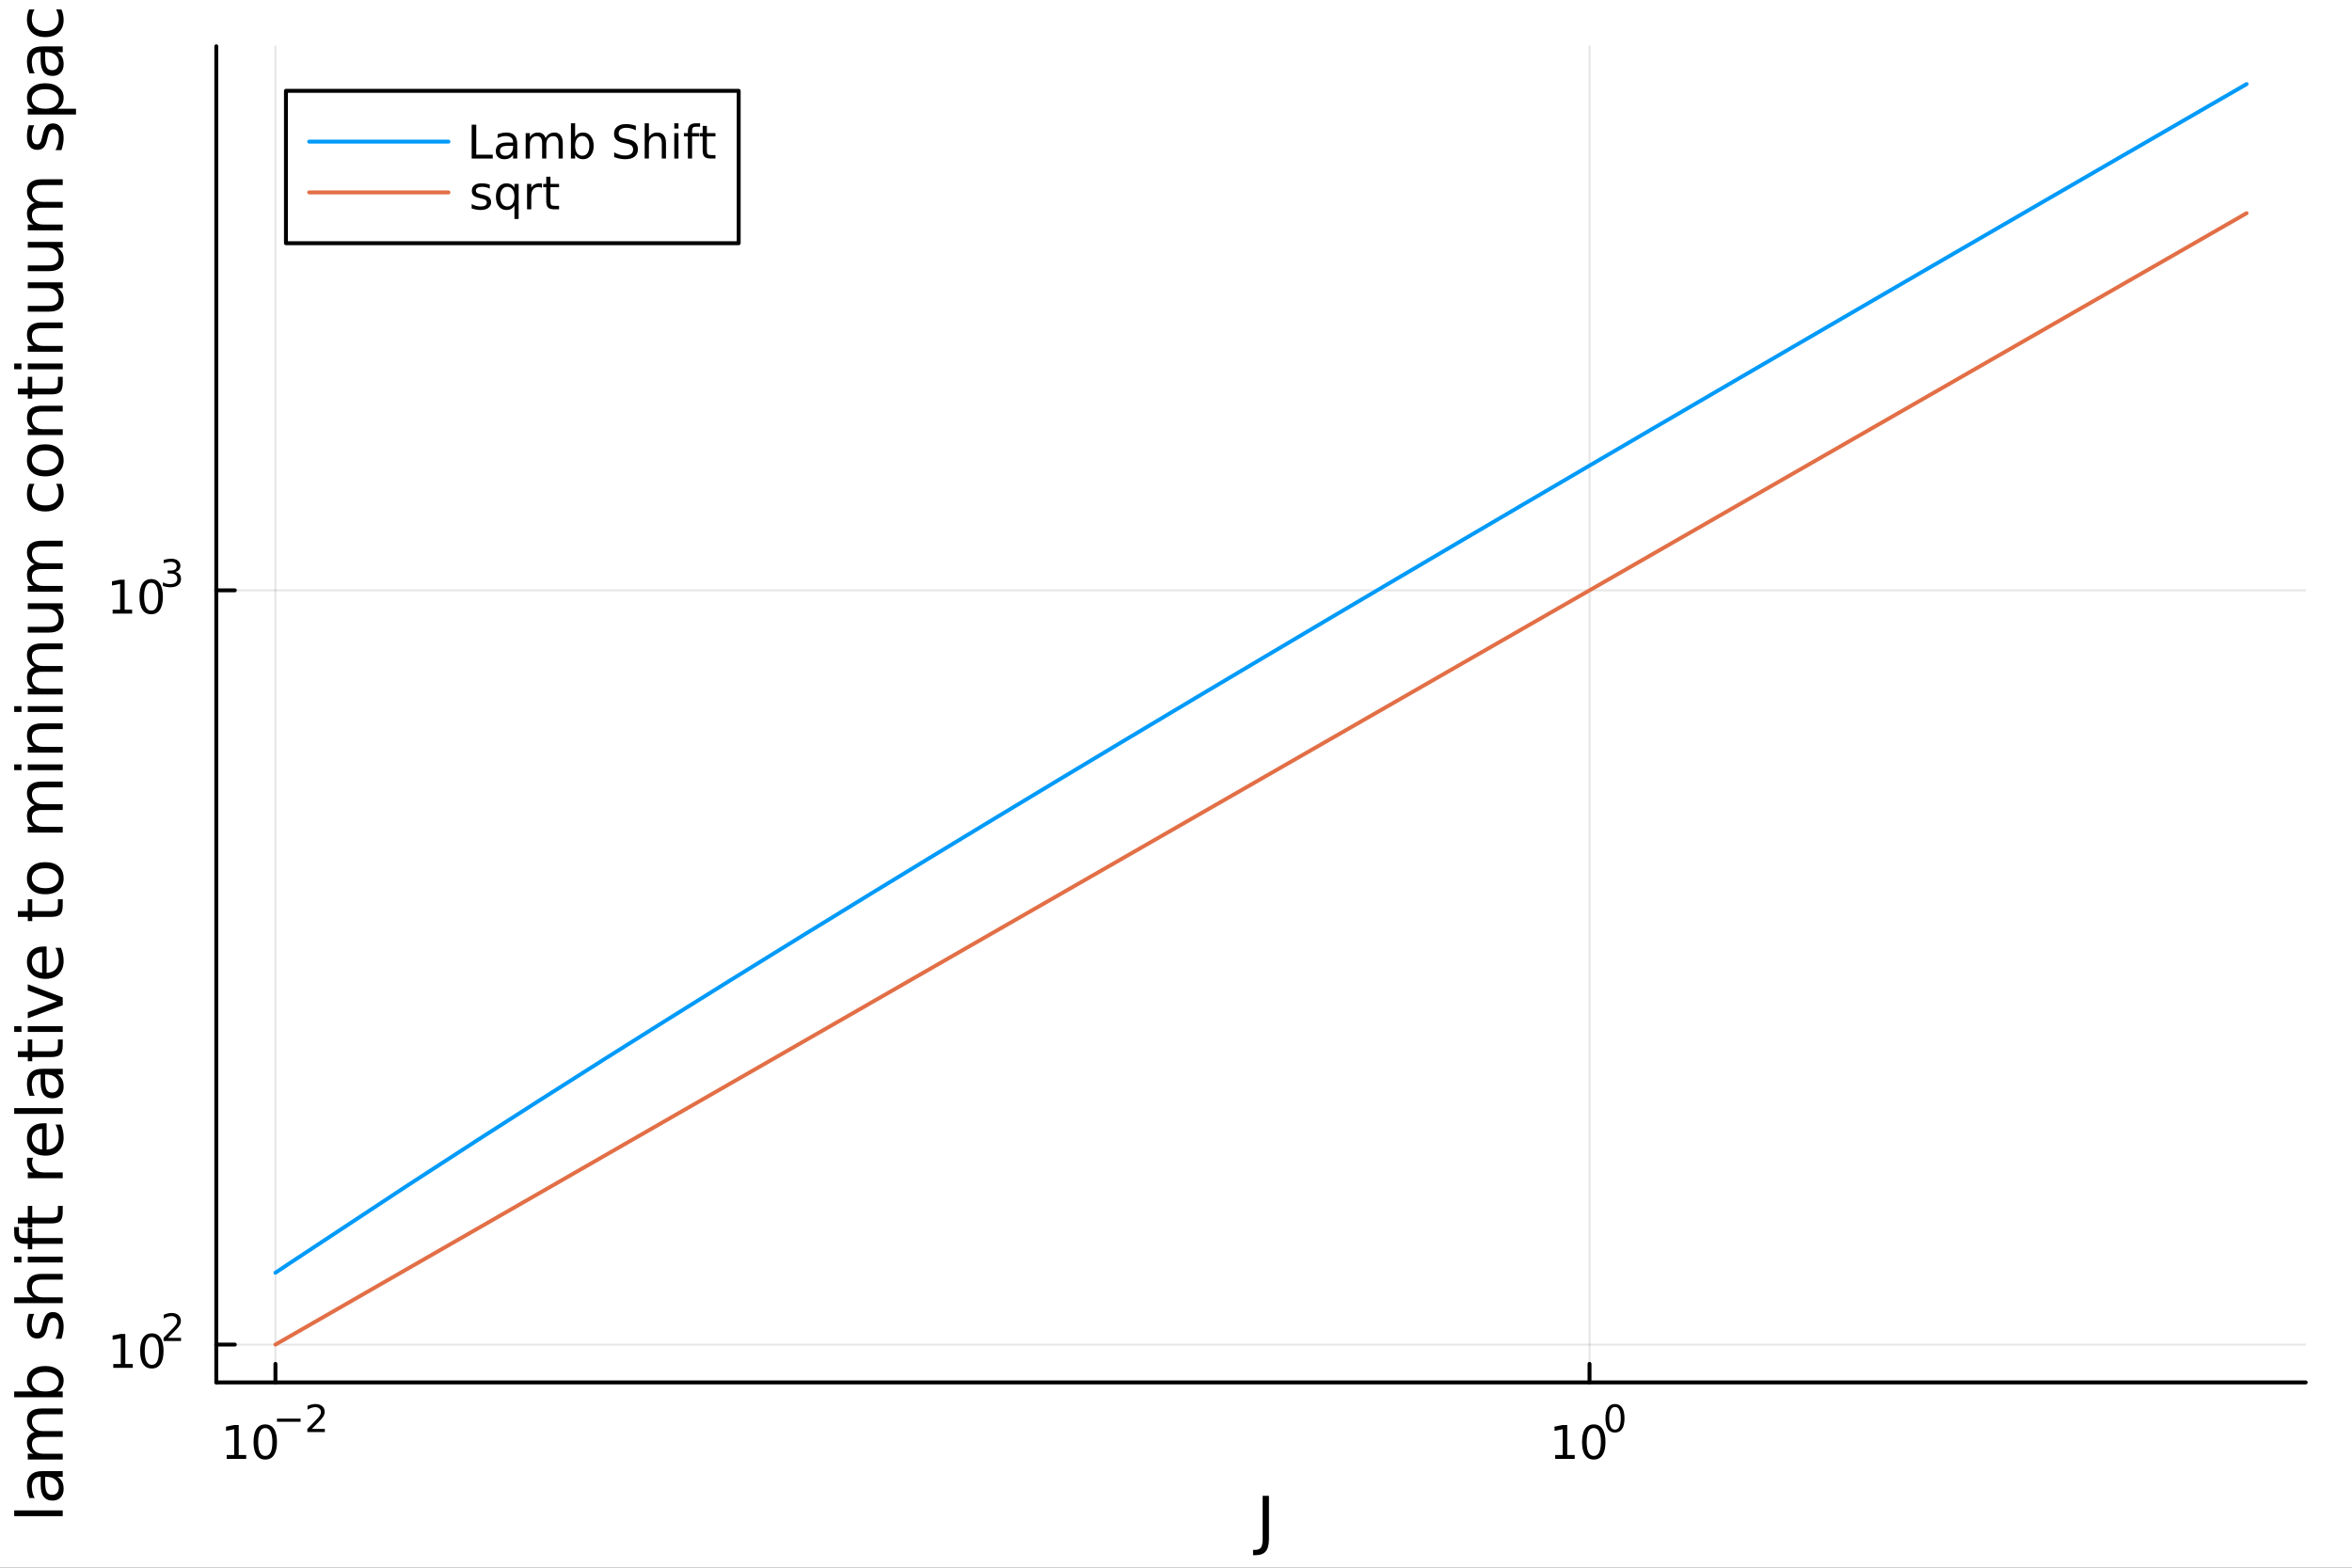 <?xml version="1.0" encoding="utf-8"?>
<svg xmlns="http://www.w3.org/2000/svg" xmlns:xlink="http://www.w3.org/1999/xlink" width="600" height="400" viewBox="0 0 2400 1600">
<rect x="0" y="0" width="2400" height="1600" fill="#333333" stroke="none"/>
<defs>
  <clipPath id="clip840">
    <rect x="0" y="0" width="2400" height="1600"/>
  </clipPath>
</defs>
<path clip-path="url(#clip840)" d="M0 1600 L2400 1600 L2400 0 L0 0  Z" fill="#ffffff" fill-rule="evenodd" fill-opacity="1"/>
<defs>
  <clipPath id="clip841">
    <rect x="480" y="0" width="1681" height="1600"/>
  </clipPath>
</defs>
<path clip-path="url(#clip840)" d="M220.716 1410.9 L2352.76 1410.9 L2352.76 47.244 L220.716 47.244  Z" fill="#ffffff" fill-rule="evenodd" fill-opacity="1"/>
<defs>
  <clipPath id="clip842">
    <rect x="220" y="47" width="2133" height="1365"/>
  </clipPath>
</defs>
<polyline clip-path="url(#clip842)" style="stroke:#000000; stroke-linecap:round; stroke-linejoin:round; stroke-width:2; stroke-opacity:0.1; fill:none" points="281.056,1410.9 281.056,47.244 "/>
<polyline clip-path="url(#clip842)" style="stroke:#000000; stroke-linecap:round; stroke-linejoin:round; stroke-width:2; stroke-opacity:0.1; fill:none" points="1621.96,1410.9 1621.96,47.244 "/>
<polyline clip-path="url(#clip840)" style="stroke:#000000; stroke-linecap:round; stroke-linejoin:round; stroke-width:4; stroke-opacity:1; fill:none" points="220.716,1410.9 2352.76,1410.9 "/>
<polyline clip-path="url(#clip840)" style="stroke:#000000; stroke-linecap:round; stroke-linejoin:round; stroke-width:4; stroke-opacity:1; fill:none" points="281.056,1410.9 281.056,1392 "/>
<polyline clip-path="url(#clip840)" style="stroke:#000000; stroke-linecap:round; stroke-linejoin:round; stroke-width:4; stroke-opacity:1; fill:none" points="1621.96,1410.9 1621.96,1392 "/>
<path clip-path="url(#clip840)" d="M231.322 1485.02 L238.961 1485.02 L238.961 1458.66 L230.651 1460.32 L230.651 1456.06 L238.915 1454.4 L243.59 1454.4 L243.59 1485.02 L251.229 1485.02 L251.229 1488.96 L231.322 1488.96 L231.322 1485.02 Z" fill="#000000" fill-rule="evenodd" fill-opacity="1" /><path clip-path="url(#clip840)" d="M270.674 1457.48 Q267.063 1457.48 265.234 1461.04 Q263.428 1464.58 263.428 1471.71 Q263.428 1478.82 265.234 1482.38 Q267.063 1485.92 270.674 1485.92 Q274.308 1485.92 276.113 1482.38 Q277.942 1478.82 277.942 1471.71 Q277.942 1464.58 276.113 1461.04 Q274.308 1457.48 270.674 1457.48 M270.674 1453.77 Q276.484 1453.77 279.539 1458.38 Q282.618 1462.96 282.618 1471.71 Q282.618 1480.44 279.539 1485.04 Q276.484 1489.63 270.674 1489.63 Q264.864 1489.63 261.785 1485.04 Q258.729 1480.44 258.729 1471.71 Q258.729 1462.96 261.785 1458.38 Q264.864 1453.77 270.674 1453.77 Z" fill="#000000" fill-rule="evenodd" fill-opacity="1" /><path clip-path="url(#clip840)" d="M282.618 1447.87 L306.73 1447.87 L306.73 1451.07 L282.618 1451.07 L282.618 1447.87 Z" fill="#000000" fill-rule="evenodd" fill-opacity="1" /><path clip-path="url(#clip840)" d="M318.202 1458.35 L331.462 1458.35 L331.462 1461.55 L313.632 1461.55 L313.632 1458.35 Q315.795 1456.11 319.519 1452.35 Q323.262 1448.57 324.221 1447.48 Q326.045 1445.43 326.76 1444.02 Q327.493 1442.59 327.493 1441.22 Q327.493 1438.98 325.914 1437.57 Q324.352 1436.16 321.832 1436.16 Q320.046 1436.16 318.052 1436.78 Q316.077 1437.4 313.82 1438.66 L313.82 1434.82 Q316.115 1433.9 318.108 1433.43 Q320.102 1432.96 321.757 1432.96 Q326.12 1432.96 328.716 1435.14 Q331.311 1437.32 331.311 1440.97 Q331.311 1442.7 330.653 1444.26 Q330.014 1445.8 328.302 1447.91 Q327.832 1448.46 325.312 1451.07 Q322.791 1453.67 318.202 1458.35 Z" fill="#000000" fill-rule="evenodd" fill-opacity="1" /><path clip-path="url(#clip840)" d="M1586.95 1485.02 L1594.58 1485.02 L1594.58 1458.66 L1586.27 1460.32 L1586.27 1456.06 L1594.54 1454.4 L1599.21 1454.4 L1599.21 1485.02 L1606.85 1485.02 L1606.85 1488.96 L1586.95 1488.96 L1586.95 1485.02 Z" fill="#000000" fill-rule="evenodd" fill-opacity="1" /><path clip-path="url(#clip840)" d="M1626.3 1457.48 Q1622.69 1457.48 1620.86 1461.04 Q1619.05 1464.58 1619.05 1471.71 Q1619.05 1478.82 1620.86 1482.38 Q1622.69 1485.92 1626.3 1485.92 Q1629.93 1485.92 1631.74 1482.38 Q1633.57 1478.82 1633.57 1471.71 Q1633.57 1464.58 1631.74 1461.04 Q1629.93 1457.48 1626.3 1457.48 M1626.3 1453.77 Q1632.11 1453.77 1635.16 1458.38 Q1638.24 1462.96 1638.24 1471.71 Q1638.24 1480.44 1635.16 1485.04 Q1632.11 1489.63 1626.3 1489.63 Q1620.49 1489.63 1617.41 1485.04 Q1614.35 1480.44 1614.35 1471.71 Q1614.35 1462.96 1617.41 1458.38 Q1620.49 1453.77 1626.3 1453.77 Z" fill="#000000" fill-rule="evenodd" fill-opacity="1" /><path clip-path="url(#clip840)" d="M1647.95 1435.97 Q1645.01 1435.97 1643.53 1438.86 Q1642.06 1441.74 1642.06 1447.53 Q1642.06 1453.31 1643.53 1456.2 Q1645.01 1459.08 1647.95 1459.08 Q1650.9 1459.08 1652.37 1456.2 Q1653.85 1453.31 1653.85 1447.53 Q1653.85 1441.74 1652.37 1438.86 Q1650.9 1435.97 1647.95 1435.97 M1647.95 1432.96 Q1652.67 1432.96 1655.15 1436.7 Q1657.65 1440.43 1657.65 1447.53 Q1657.65 1454.62 1655.15 1458.37 Q1652.67 1462.09 1647.95 1462.09 Q1643.23 1462.09 1640.72 1458.37 Q1638.24 1454.62 1638.24 1447.53 Q1638.24 1440.43 1640.72 1436.7 Q1643.23 1432.96 1647.95 1432.96 Z" fill="#000000" fill-rule="evenodd" fill-opacity="1" /><path clip-path="url(#clip840)" d="M1288.41 1526.67 L1294.84 1526.67 L1294.84 1570.88 Q1294.84 1579.47 1291.56 1583.35 Q1288.31 1587.24 1281.09 1587.24 L1278.64 1587.24 L1278.64 1581.82 L1280.64 1581.82 Q1284.91 1581.82 1286.66 1579.44 Q1288.41 1577.05 1288.41 1570.88 L1288.41 1526.67 Z" fill="#000000" fill-rule="evenodd" fill-opacity="1" /><polyline clip-path="url(#clip842)" style="stroke:#000000; stroke-linecap:round; stroke-linejoin:round; stroke-width:2; stroke-opacity:0.1; fill:none" points="220.716,1372.3 2352.76,1372.3 "/>
<polyline clip-path="url(#clip842)" style="stroke:#000000; stroke-linecap:round; stroke-linejoin:round; stroke-width:2; stroke-opacity:0.1; fill:none" points="220.716,602.502 2352.76,602.502 "/>
<polyline clip-path="url(#clip840)" style="stroke:#000000; stroke-linecap:round; stroke-linejoin:round; stroke-width:4; stroke-opacity:1; fill:none" points="220.716,1410.9 220.716,47.244 "/>
<polyline clip-path="url(#clip840)" style="stroke:#000000; stroke-linecap:round; stroke-linejoin:round; stroke-width:4; stroke-opacity:1; fill:none" points="220.716,1372.3 239.613,1372.3 "/>
<polyline clip-path="url(#clip840)" style="stroke:#000000; stroke-linecap:round; stroke-linejoin:round; stroke-width:4; stroke-opacity:1; fill:none" points="220.716,602.502 239.613,602.502 "/>
<path clip-path="url(#clip840)" d="M115.59 1392.1 L123.229 1392.1 L123.229 1365.73 L114.918 1367.4 L114.918 1363.14 L123.182 1361.47 L127.858 1361.47 L127.858 1392.1 L135.497 1392.1 L135.497 1396.03 L115.59 1396.03 L115.59 1392.1 Z" fill="#000000" fill-rule="evenodd" fill-opacity="1" /><path clip-path="url(#clip840)" d="M154.941 1364.55 Q151.33 1364.55 149.502 1368.11 Q147.696 1371.66 147.696 1378.79 Q147.696 1385.89 149.502 1389.46 Q151.33 1393 154.941 1393 Q158.576 1393 160.381 1389.46 Q162.21 1385.89 162.21 1378.79 Q162.21 1371.66 160.381 1368.11 Q158.576 1364.55 154.941 1364.55 M154.941 1360.85 Q160.752 1360.85 163.807 1365.45 Q166.886 1370.04 166.886 1378.79 Q166.886 1387.51 163.807 1392.12 Q160.752 1396.7 154.941 1396.7 Q149.131 1396.7 146.053 1392.12 Q142.997 1387.51 142.997 1378.79 Q142.997 1370.04 146.053 1365.45 Q149.131 1360.85 154.941 1360.85 Z" fill="#000000" fill-rule="evenodd" fill-opacity="1" /><path clip-path="url(#clip840)" d="M171.456 1365.42 L184.716 1365.42 L184.716 1368.62 L166.886 1368.62 L166.886 1365.42 Q169.049 1363.18 172.773 1359.42 Q176.515 1355.64 177.475 1354.55 Q179.299 1352.5 180.014 1351.09 Q180.747 1349.66 180.747 1348.29 Q180.747 1346.05 179.167 1344.64 Q177.606 1343.23 175.086 1343.23 Q173.299 1343.23 171.306 1343.85 Q169.331 1344.47 167.074 1345.73 L167.074 1341.89 Q169.368 1340.97 171.362 1340.5 Q173.356 1340.03 175.011 1340.03 Q179.374 1340.03 181.97 1342.21 Q184.565 1344.4 184.565 1348.04 Q184.565 1349.77 183.907 1351.34 Q183.267 1352.88 181.556 1354.98 Q181.086 1355.53 178.565 1358.14 Q176.045 1360.74 171.456 1365.42 Z" fill="#000000" fill-rule="evenodd" fill-opacity="1" /><path clip-path="url(#clip840)" d="M114.931 622.294 L122.57 622.294 L122.57 595.928 L114.26 597.595 L114.26 593.336 L122.524 591.669 L127.2 591.669 L127.2 622.294 L134.839 622.294 L134.839 626.229 L114.931 626.229 L114.931 622.294 Z" fill="#000000" fill-rule="evenodd" fill-opacity="1" /><path clip-path="url(#clip840)" d="M154.283 594.748 Q150.672 594.748 148.843 598.313 Q147.038 601.854 147.038 608.984 Q147.038 616.09 148.843 619.655 Q150.672 623.197 154.283 623.197 Q157.917 623.197 159.723 619.655 Q161.552 616.09 161.552 608.984 Q161.552 601.854 159.723 598.313 Q157.917 594.748 154.283 594.748 M154.283 591.044 Q160.093 591.044 163.149 595.651 Q166.227 600.234 166.227 608.984 Q166.227 617.711 163.149 622.317 Q160.093 626.9 154.283 626.9 Q148.473 626.9 145.394 622.317 Q142.339 617.711 142.339 608.984 Q142.339 600.234 145.394 595.651 Q148.473 591.044 154.283 591.044 Z" fill="#000000" fill-rule="evenodd" fill-opacity="1" /><path clip-path="url(#clip840)" d="M178.923 583.678 Q181.65 584.262 183.173 586.105 Q184.716 587.948 184.716 590.656 Q184.716 594.813 181.857 597.088 Q178.998 599.364 173.732 599.364 Q171.964 599.364 170.083 599.007 Q168.221 598.668 166.227 597.972 L166.227 594.305 Q167.807 595.226 169.688 595.697 Q171.569 596.167 173.619 596.167 Q177.192 596.167 179.054 594.756 Q180.935 593.346 180.935 590.656 Q180.935 588.174 179.186 586.782 Q177.456 585.371 174.352 585.371 L171.08 585.371 L171.08 582.249 L174.503 582.249 Q177.305 582.249 178.791 581.139 Q180.277 580.011 180.277 577.904 Q180.277 575.742 178.735 574.594 Q177.211 573.428 174.352 573.428 Q172.791 573.428 171.005 573.767 Q169.218 574.105 167.074 574.82 L167.074 571.435 Q169.237 570.833 171.117 570.532 Q173.017 570.231 174.691 570.231 Q179.017 570.231 181.537 572.206 Q184.057 574.162 184.057 577.51 Q184.057 579.842 182.722 581.459 Q181.387 583.058 178.923 583.678 Z" fill="#000000" fill-rule="evenodd" fill-opacity="1" /><path clip-path="url(#clip840)" d="M14.479 1547.4 L14.479 1541.54 L64.004 1541.54 L64.004 1547.4 L14.479 1547.4 Z" fill="#000000" fill-rule="evenodd" fill-opacity="1" /><path clip-path="url(#clip840)" d="M46.085 1513.09 Q46.085 1520.18 47.708 1522.92 Q49.331 1525.66 53.246 1525.66 Q56.365 1525.66 58.211 1523.62 Q60.026 1521.55 60.026 1518.02 Q60.026 1513.15 56.588 1510.22 Q53.119 1507.26 47.39 1507.26 L46.085 1507.26 L46.085 1513.09 M43.666 1501.41 L64.004 1501.41 L64.004 1507.26 L58.593 1507.26 Q61.84 1509.27 63.399 1512.26 Q64.927 1515.25 64.927 1519.58 Q64.927 1525.05 61.872 1528.3 Q58.784 1531.52 53.628 1531.52 Q47.612 1531.52 44.557 1527.51 Q41.501 1523.46 41.501 1515.47 L41.501 1507.26 L40.928 1507.26 Q36.886 1507.26 34.69 1509.94 Q32.462 1512.58 32.462 1517.38 Q32.462 1520.44 33.194 1523.34 Q33.926 1526.23 35.39 1528.91 L29.98 1528.91 Q28.738 1525.69 28.133 1522.67 Q27.497 1519.64 27.497 1516.78 Q27.497 1509.04 31.507 1505.23 Q35.518 1501.41 43.666 1501.41 Z" fill="#000000" fill-rule="evenodd" fill-opacity="1" /><path clip-path="url(#clip840)" d="M35.199 1461.59 Q31.253 1459.39 29.375 1456.34 Q27.497 1453.28 27.497 1449.14 Q27.497 1443.57 31.412 1440.55 Q35.295 1437.53 42.488 1437.53 L64.004 1437.53 L64.004 1443.41 L42.679 1443.41 Q37.555 1443.41 35.072 1445.23 Q32.589 1447.04 32.589 1450.77 Q32.589 1455.32 35.613 1457.96 Q38.637 1460.6 43.857 1460.6 L64.004 1460.6 L64.004 1466.49 L42.679 1466.49 Q37.523 1466.49 35.072 1468.3 Q32.589 1470.12 32.589 1473.91 Q32.589 1478.39 35.645 1481.04 Q38.669 1483.68 43.857 1483.68 L64.004 1483.68 L64.004 1489.57 L28.356 1489.57 L28.356 1483.68 L33.894 1483.68 Q30.616 1481.67 29.056 1478.87 Q27.497 1476.07 27.497 1472.22 Q27.497 1468.34 29.47 1465.63 Q31.444 1462.89 35.199 1461.59 Z" fill="#000000" fill-rule="evenodd" fill-opacity="1" /><path clip-path="url(#clip840)" d="M46.212 1400.25 Q39.751 1400.25 36.09 1402.93 Q32.398 1405.57 32.398 1410.22 Q32.398 1414.86 36.09 1417.54 Q39.751 1420.18 46.212 1420.18 Q52.673 1420.18 56.365 1417.54 Q60.026 1414.86 60.026 1410.22 Q60.026 1405.57 56.365 1402.93 Q52.673 1400.25 46.212 1400.25 M33.767 1420.18 Q30.584 1418.33 29.056 1415.53 Q27.497 1412.7 27.497 1408.78 Q27.497 1402.29 32.653 1398.25 Q37.809 1394.18 46.212 1394.18 Q54.615 1394.18 59.771 1398.25 Q64.927 1402.29 64.927 1408.78 Q64.927 1412.7 63.399 1415.53 Q61.84 1418.33 58.657 1420.18 L64.004 1420.18 L64.004 1426.07 L14.479 1426.07 L14.479 1420.18 L33.767 1420.18 Z" fill="#000000" fill-rule="evenodd" fill-opacity="1" /><path clip-path="url(#clip840)" d="M29.407 1341.02 L34.945 1341.02 Q33.672 1343.5 33.035 1346.18 Q32.398 1348.85 32.398 1351.72 Q32.398 1356.08 33.735 1358.27 Q35.072 1360.44 37.746 1360.44 Q39.783 1360.44 40.96 1358.88 Q42.106 1357.32 43.157 1352.61 L43.602 1350.6 Q44.939 1344.36 47.39 1341.75 Q49.809 1339.11 54.169 1339.11 Q59.134 1339.11 62.031 1343.06 Q64.927 1346.97 64.927 1353.85 Q64.927 1356.71 64.354 1359.83 Q63.813 1362.92 62.699 1366.36 L56.652 1366.36 Q58.339 1363.11 59.198 1359.96 Q60.026 1356.81 60.026 1353.72 Q60.026 1349.58 58.625 1347.36 Q57.193 1345.13 54.615 1345.13 Q52.228 1345.13 50.955 1346.75 Q49.681 1348.34 48.504 1353.78 L48.026 1355.82 Q46.88 1361.26 44.525 1363.68 Q42.138 1366.1 38 1366.1 Q32.971 1366.1 30.234 1362.54 Q27.497 1358.97 27.497 1352.42 Q27.497 1349.17 27.974 1346.31 Q28.452 1343.44 29.407 1341.02 Z" fill="#000000" fill-rule="evenodd" fill-opacity="1" /><path clip-path="url(#clip840)" d="M42.488 1300.15 L64.004 1300.15 L64.004 1306.01 L42.679 1306.01 Q37.618 1306.01 35.104 1307.98 Q32.589 1309.96 32.589 1313.9 Q32.589 1318.65 35.613 1321.38 Q38.637 1324.12 43.857 1324.12 L64.004 1324.12 L64.004 1330.01 L14.479 1330.01 L14.479 1324.12 L33.894 1324.12 Q30.68 1322.02 29.088 1319.19 Q27.497 1316.32 27.497 1312.6 Q27.497 1306.46 31.316 1303.3 Q35.104 1300.15 42.488 1300.15 Z" fill="#000000" fill-rule="evenodd" fill-opacity="1" /><path clip-path="url(#clip840)" d="M28.356 1288.47 L28.356 1282.62 L64.004 1282.62 L64.004 1288.47 L28.356 1288.47 M14.479 1288.47 L14.479 1282.62 L21.895 1282.62 L21.895 1288.47 L14.479 1288.47 Z" fill="#000000" fill-rule="evenodd" fill-opacity="1" /><path clip-path="url(#clip840)" d="M14.479 1252.32 L19.349 1252.32 L19.349 1257.92 Q19.349 1261.07 20.622 1262.31 Q21.895 1263.52 25.205 1263.52 L28.356 1263.52 L28.356 1253.88 L32.908 1253.88 L32.908 1263.52 L64.004 1263.52 L64.004 1269.41 L32.908 1269.41 L32.908 1275.01 L28.356 1275.01 L28.356 1269.41 L25.874 1269.41 Q19.922 1269.41 17.216 1266.64 Q14.479 1263.87 14.479 1257.85 L14.479 1252.32 Z" fill="#000000" fill-rule="evenodd" fill-opacity="1" /><path clip-path="url(#clip840)" d="M18.235 1242.77 L28.356 1242.77 L28.356 1230.7 L32.908 1230.7 L32.908 1242.77 L52.259 1242.77 Q56.62 1242.77 57.861 1241.59 Q59.103 1240.38 59.103 1236.72 L59.103 1230.7 L64.004 1230.7 L64.004 1236.72 Q64.004 1243.5 61.49 1246.08 Q58.943 1248.66 52.259 1248.66 L32.908 1248.66 L32.908 1252.95 L28.356 1252.95 L28.356 1248.66 L18.235 1248.66 L18.235 1242.77 Z" fill="#000000" fill-rule="evenodd" fill-opacity="1" /><path clip-path="url(#clip840)" d="M33.831 1181.62 Q33.258 1182.61 33.003 1183.79 Q32.717 1184.93 32.717 1186.33 Q32.717 1191.3 35.963 1193.97 Q39.178 1196.62 45.225 1196.62 L64.004 1196.62 L64.004 1202.5 L28.356 1202.5 L28.356 1196.62 L33.894 1196.62 Q30.648 1194.77 29.088 1191.81 Q27.497 1188.85 27.497 1184.62 Q27.497 1184.01 27.592 1183.28 Q27.656 1182.55 27.815 1181.66 L33.831 1181.62 Z" fill="#000000" fill-rule="evenodd" fill-opacity="1" /><path clip-path="url(#clip840)" d="M44.716 1146.42 L47.581 1146.42 L47.581 1173.35 Q53.628 1172.97 56.811 1169.72 Q59.962 1166.44 59.962 1160.62 Q59.962 1157.24 59.134 1154.09 Q58.307 1150.91 56.652 1147.79 L62.19 1147.79 Q63.527 1150.94 64.227 1154.25 Q64.927 1157.56 64.927 1160.97 Q64.927 1169.5 59.962 1174.49 Q54.997 1179.46 46.53 1179.46 Q37.777 1179.46 32.653 1174.75 Q27.497 1170.01 27.497 1161.99 Q27.497 1154.79 32.144 1150.62 Q36.759 1146.42 44.716 1146.42 M42.997 1152.28 Q38.191 1152.34 35.327 1154.98 Q32.462 1157.59 32.462 1161.92 Q32.462 1166.82 35.231 1169.78 Q38 1172.71 43.029 1173.16 L42.997 1152.28 Z" fill="#000000" fill-rule="evenodd" fill-opacity="1" /><path clip-path="url(#clip840)" d="M14.479 1136.81 L14.479 1130.95 L64.004 1130.95 L64.004 1136.81 L14.479 1136.81 Z" fill="#000000" fill-rule="evenodd" fill-opacity="1" /><path clip-path="url(#clip840)" d="M46.085 1102.5 Q46.085 1109.6 47.708 1112.33 Q49.331 1115.07 53.246 1115.07 Q56.365 1115.07 58.211 1113.03 Q60.026 1110.97 60.026 1107.43 Q60.026 1102.56 56.588 1099.63 Q53.119 1096.67 47.39 1096.67 L46.085 1096.67 L46.085 1102.5 M43.666 1090.82 L64.004 1090.82 L64.004 1096.67 L58.593 1096.67 Q61.84 1098.68 63.399 1101.67 Q64.927 1104.66 64.927 1108.99 Q64.927 1114.47 61.872 1117.71 Q58.784 1120.93 53.628 1120.93 Q47.612 1120.93 44.557 1116.92 Q41.501 1112.87 41.501 1104.89 L41.501 1096.67 L40.928 1096.67 Q36.886 1096.67 34.69 1099.35 Q32.462 1101.99 32.462 1106.8 Q32.462 1109.85 33.194 1112.75 Q33.926 1115.64 35.39 1118.32 L29.98 1118.32 Q28.738 1115.1 28.133 1112.08 Q27.497 1109.06 27.497 1106.19 Q27.497 1098.46 31.507 1094.64 Q35.518 1090.82 43.666 1090.82 Z" fill="#000000" fill-rule="evenodd" fill-opacity="1" /><path clip-path="url(#clip840)" d="M18.235 1072.96 L28.356 1072.96 L28.356 1060.9 L32.908 1060.9 L32.908 1072.96 L52.259 1072.96 Q56.62 1072.96 57.861 1071.78 Q59.103 1070.57 59.103 1066.91 L59.103 1060.9 L64.004 1060.9 L64.004 1066.91 Q64.004 1073.69 61.49 1076.27 Q58.943 1078.85 52.259 1078.85 L32.908 1078.85 L32.908 1083.15 L28.356 1083.15 L28.356 1078.85 L18.235 1078.85 L18.235 1072.96 Z" fill="#000000" fill-rule="evenodd" fill-opacity="1" /><path clip-path="url(#clip840)" d="M28.356 1053.2 L28.356 1047.34 L64.004 1047.34 L64.004 1053.2 L28.356 1053.2 M14.479 1053.2 L14.479 1047.34 L21.895 1047.34 L21.895 1053.2 L14.479 1053.2 Z" fill="#000000" fill-rule="evenodd" fill-opacity="1" /><path clip-path="url(#clip840)" d="M28.356 1039.29 L28.356 1033.08 L58.275 1021.94 L28.356 1010.8 L28.356 1004.59 L64.004 1017.96 L64.004 1025.92 L28.356 1039.29 Z" fill="#000000" fill-rule="evenodd" fill-opacity="1" /><path clip-path="url(#clip840)" d="M44.716 966.018 L47.581 966.018 L47.581 992.945 Q53.628 992.563 56.811 989.316 Q59.962 986.038 59.962 980.213 Q59.962 976.84 59.134 973.689 Q58.307 970.506 56.652 967.387 L62.19 967.387 Q63.527 970.538 64.227 973.848 Q64.927 977.158 64.927 980.564 Q64.927 989.094 59.962 994.091 Q54.997 999.056 46.53 999.056 Q37.777 999.056 32.653 994.345 Q27.497 989.603 27.497 981.582 Q27.497 974.389 32.144 970.219 Q36.759 966.018 44.716 966.018 M42.997 971.874 Q38.191 971.938 35.327 974.58 Q32.462 977.19 32.462 981.518 Q32.462 986.42 35.231 989.38 Q38 992.308 43.029 992.754 L42.997 971.874 Z" fill="#000000" fill-rule="evenodd" fill-opacity="1" /><path clip-path="url(#clip840)" d="M18.235 929.892 L28.356 929.892 L28.356 917.829 L32.908 917.829 L32.908 929.892 L52.259 929.892 Q56.62 929.892 57.861 928.715 Q59.103 927.505 59.103 923.845 L59.103 917.829 L64.004 917.829 L64.004 923.845 Q64.004 930.625 61.49 933.203 Q58.943 935.781 52.259 935.781 L32.908 935.781 L32.908 940.078 L28.356 940.078 L28.356 935.781 L18.235 935.781 L18.235 929.892 Z" fill="#000000" fill-rule="evenodd" fill-opacity="1" /><path clip-path="url(#clip840)" d="M32.462 896.313 Q32.462 901.024 36.154 903.761 Q39.815 906.499 46.212 906.499 Q52.609 906.499 56.302 903.793 Q59.962 901.056 59.962 896.313 Q59.962 891.635 56.27 888.897 Q52.578 886.16 46.212 886.16 Q39.878 886.16 36.186 888.897 Q32.462 891.635 32.462 896.313 M27.497 896.313 Q27.497 888.675 32.462 884.314 Q37.427 879.954 46.212 879.954 Q54.965 879.954 59.962 884.314 Q64.927 888.675 64.927 896.313 Q64.927 903.984 59.962 908.345 Q54.965 912.673 46.212 912.673 Q37.427 912.673 32.462 908.345 Q27.497 903.984 27.497 896.313 Z" fill="#000000" fill-rule="evenodd" fill-opacity="1" /><path clip-path="url(#clip840)" d="M35.199 821.771 Q31.253 819.575 29.375 816.519 Q27.497 813.464 27.497 809.326 Q27.497 803.756 31.412 800.732 Q35.295 797.709 42.488 797.709 L64.004 797.709 L64.004 803.597 L42.679 803.597 Q37.555 803.597 35.072 805.411 Q32.589 807.225 32.589 810.949 Q32.589 815.501 35.613 818.143 Q38.637 820.784 43.857 820.784 L64.004 820.784 L64.004 826.673 L42.679 826.673 Q37.523 826.673 35.072 828.487 Q32.589 830.301 32.589 834.089 Q32.589 838.576 35.645 841.218 Q38.669 843.86 43.857 843.86 L64.004 843.86 L64.004 849.748 L28.356 849.748 L28.356 843.86 L33.894 843.86 Q30.616 841.855 29.056 839.054 Q27.497 836.253 27.497 832.402 Q27.497 828.519 29.47 825.813 Q31.444 823.076 35.199 821.771 Z" fill="#000000" fill-rule="evenodd" fill-opacity="1" /><path clip-path="url(#clip840)" d="M28.356 786.028 L28.356 780.171 L64.004 780.171 L64.004 786.028 L28.356 786.028 M14.479 786.028 L14.479 780.171 L21.895 780.171 L21.895 786.028 L14.479 786.028 Z" fill="#000000" fill-rule="evenodd" fill-opacity="1" /><path clip-path="url(#clip840)" d="M42.488 738.285 L64.004 738.285 L64.004 744.141 L42.679 744.141 Q37.618 744.141 35.104 746.115 Q32.589 748.088 32.589 752.035 Q32.589 756.777 35.613 759.514 Q38.637 762.252 43.857 762.252 L64.004 762.252 L64.004 768.14 L28.356 768.14 L28.356 762.252 L33.894 762.252 Q30.68 760.151 29.088 757.318 Q27.497 754.454 27.497 750.73 Q27.497 744.587 31.316 741.436 Q35.104 738.285 42.488 738.285 Z" fill="#000000" fill-rule="evenodd" fill-opacity="1" /><path clip-path="url(#clip840)" d="M28.356 726.604 L28.356 720.747 L64.004 720.747 L64.004 726.604 L28.356 726.604 M14.479 726.604 L14.479 720.747 L21.895 720.747 L21.895 726.604 L14.479 726.604 Z" fill="#000000" fill-rule="evenodd" fill-opacity="1" /><path clip-path="url(#clip840)" d="M35.199 680.739 Q31.253 678.543 29.375 675.487 Q27.497 672.431 27.497 668.294 Q27.497 662.724 31.412 659.7 Q35.295 656.676 42.488 656.676 L64.004 656.676 L64.004 662.565 L42.679 662.565 Q37.555 662.565 35.072 664.379 Q32.589 666.193 32.589 669.917 Q32.589 674.469 35.613 677.11 Q38.637 679.752 43.857 679.752 L64.004 679.752 L64.004 685.64 L42.679 685.64 Q37.523 685.64 35.072 687.455 Q32.589 689.269 32.589 693.056 Q32.589 697.544 35.645 700.186 Q38.669 702.828 43.857 702.828 L64.004 702.828 L64.004 708.716 L28.356 708.716 L28.356 702.828 L33.894 702.828 Q30.616 700.823 29.056 698.022 Q27.497 695.221 27.497 691.369 Q27.497 687.486 29.47 684.781 Q31.444 682.044 35.199 680.739 Z" fill="#000000" fill-rule="evenodd" fill-opacity="1" /><path clip-path="url(#clip840)" d="M49.936 645.6 L28.356 645.6 L28.356 639.744 L49.713 639.744 Q54.774 639.744 57.32 637.77 Q59.835 635.797 59.835 631.85 Q59.835 627.108 56.811 624.37 Q53.787 621.601 48.567 621.601 L28.356 621.601 L28.356 615.745 L64.004 615.745 L64.004 621.601 L58.53 621.601 Q61.776 623.734 63.368 626.567 Q64.927 629.367 64.927 633.091 Q64.927 639.234 61.108 642.417 Q57.288 645.6 49.936 645.6 M27.497 630.863 L27.497 630.863 Z" fill="#000000" fill-rule="evenodd" fill-opacity="1" /><path clip-path="url(#clip840)" d="M35.199 575.927 Q31.253 573.731 29.375 570.676 Q27.497 567.62 27.497 563.482 Q27.497 557.912 31.412 554.889 Q35.295 551.865 42.488 551.865 L64.004 551.865 L64.004 557.753 L42.679 557.753 Q37.555 557.753 35.072 559.568 Q32.589 561.382 32.589 565.106 Q32.589 569.657 35.613 572.299 Q38.637 574.941 43.857 574.941 L64.004 574.941 L64.004 580.829 L42.679 580.829 Q37.523 580.829 35.072 582.643 Q32.589 584.457 32.589 588.245 Q32.589 592.733 35.645 595.375 Q38.669 598.016 43.857 598.016 L64.004 598.016 L64.004 603.905 L28.356 603.905 L28.356 598.016 L33.894 598.016 Q30.616 596.011 29.056 593.21 Q27.497 590.409 27.497 586.558 Q27.497 582.675 29.47 579.97 Q31.444 577.232 35.199 575.927 Z" fill="#000000" fill-rule="evenodd" fill-opacity="1" /><path clip-path="url(#clip840)" d="M29.725 493.81 L35.199 493.81 Q33.831 496.292 33.162 498.807 Q32.462 501.289 32.462 503.836 Q32.462 509.533 36.09 512.684 Q39.687 515.835 46.212 515.835 Q52.737 515.835 56.365 512.684 Q59.962 509.533 59.962 503.836 Q59.962 501.289 59.294 498.807 Q58.593 496.292 57.225 493.81 L62.636 493.81 Q63.781 496.261 64.354 498.902 Q64.927 501.512 64.927 504.472 Q64.927 512.525 59.866 517.267 Q54.806 522.01 46.212 522.01 Q37.491 522.01 32.494 517.236 Q27.497 512.429 27.497 504.09 Q27.497 501.385 28.07 498.807 Q28.611 496.229 29.725 493.81 Z" fill="#000000" fill-rule="evenodd" fill-opacity="1" /><path clip-path="url(#clip840)" d="M32.462 469.811 Q32.462 474.522 36.154 477.259 Q39.815 479.996 46.212 479.996 Q52.609 479.996 56.302 477.291 Q59.962 474.554 59.962 469.811 Q59.962 465.132 56.27 462.395 Q52.578 459.658 46.212 459.658 Q39.878 459.658 36.186 462.395 Q32.462 465.132 32.462 469.811 M27.497 469.811 Q27.497 462.172 32.462 457.812 Q37.427 453.451 46.212 453.451 Q54.965 453.451 59.962 457.812 Q64.927 462.172 64.927 469.811 Q64.927 477.482 59.962 481.842 Q54.965 486.171 46.212 486.171 Q37.427 486.171 32.462 481.842 Q27.497 477.482 27.497 469.811 Z" fill="#000000" fill-rule="evenodd" fill-opacity="1" /><path clip-path="url(#clip840)" d="M42.488 414.111 L64.004 414.111 L64.004 419.968 L42.679 419.968 Q37.618 419.968 35.104 421.941 Q32.589 423.914 32.589 427.861 Q32.589 432.603 35.613 435.341 Q38.637 438.078 43.857 438.078 L64.004 438.078 L64.004 443.966 L28.356 443.966 L28.356 438.078 L33.894 438.078 Q30.68 435.977 29.088 433.145 Q27.497 430.28 27.497 426.556 Q27.497 420.413 31.316 417.262 Q35.104 414.111 42.488 414.111 Z" fill="#000000" fill-rule="evenodd" fill-opacity="1" /><path clip-path="url(#clip840)" d="M18.235 396.637 L28.356 396.637 L28.356 384.574 L32.908 384.574 L32.908 396.637 L52.259 396.637 Q56.62 396.637 57.861 395.46 Q59.103 394.25 59.103 390.59 L59.103 384.574 L64.004 384.574 L64.004 390.59 Q64.004 397.369 61.49 399.947 Q58.943 402.526 52.259 402.526 L32.908 402.526 L32.908 406.822 L28.356 406.822 L28.356 402.526 L18.235 402.526 L18.235 396.637 Z" fill="#000000" fill-rule="evenodd" fill-opacity="1" /><path clip-path="url(#clip840)" d="M28.356 376.872 L28.356 371.015 L64.004 371.015 L64.004 376.872 L28.356 376.872 M14.479 376.872 L14.479 371.015 L21.895 371.015 L21.895 376.872 L14.479 376.872 Z" fill="#000000" fill-rule="evenodd" fill-opacity="1" /><path clip-path="url(#clip840)" d="M42.488 329.129 L64.004 329.129 L64.004 334.985 L42.679 334.985 Q37.618 334.985 35.104 336.959 Q32.589 338.932 32.589 342.879 Q32.589 347.621 35.613 350.359 Q38.637 353.096 43.857 353.096 L64.004 353.096 L64.004 358.984 L28.356 358.984 L28.356 353.096 L33.894 353.096 Q30.68 350.995 29.088 348.162 Q27.497 345.298 27.497 341.574 Q27.497 335.431 31.316 332.28 Q35.104 329.129 42.488 329.129 Z" fill="#000000" fill-rule="evenodd" fill-opacity="1" /><path clip-path="url(#clip840)" d="M49.936 318.053 L28.356 318.053 L28.356 312.196 L49.713 312.196 Q54.774 312.196 57.32 310.223 Q59.835 308.249 59.835 304.303 Q59.835 299.56 56.811 296.823 Q53.787 294.054 48.567 294.054 L28.356 294.054 L28.356 288.197 L64.004 288.197 L64.004 294.054 L58.53 294.054 Q61.776 296.186 63.368 299.019 Q64.927 301.82 64.927 305.544 Q64.927 311.687 61.108 314.87 Q57.288 318.053 49.936 318.053 M27.497 303.316 L27.497 303.316 Z" fill="#000000" fill-rule="evenodd" fill-opacity="1" /><path clip-path="url(#clip840)" d="M49.936 276.739 L28.356 276.739 L28.356 270.883 L49.713 270.883 Q54.774 270.883 57.32 268.909 Q59.835 266.936 59.835 262.989 Q59.835 258.247 56.811 255.51 Q53.787 252.74 48.567 252.74 L28.356 252.74 L28.356 246.884 L64.004 246.884 L64.004 252.74 L58.53 252.74 Q61.776 254.873 63.368 257.706 Q64.927 260.507 64.927 264.231 Q64.927 270.373 61.108 273.556 Q57.288 276.739 49.936 276.739 M27.497 262.003 L27.497 262.003 Z" fill="#000000" fill-rule="evenodd" fill-opacity="1" /><path clip-path="url(#clip840)" d="M35.199 207.067 Q31.253 204.87 29.375 201.815 Q27.497 198.759 27.497 194.622 Q27.497 189.052 31.412 186.028 Q35.295 183.004 42.488 183.004 L64.004 183.004 L64.004 188.892 L42.679 188.892 Q37.555 188.892 35.072 190.707 Q32.589 192.521 32.589 196.245 Q32.589 200.796 35.613 203.438 Q38.637 206.08 43.857 206.08 L64.004 206.08 L64.004 211.968 L42.679 211.968 Q37.523 211.968 35.072 213.782 Q32.589 215.597 32.589 219.384 Q32.589 223.872 35.645 226.514 Q38.669 229.156 43.857 229.156 L64.004 229.156 L64.004 235.044 L28.356 235.044 L28.356 229.156 L33.894 229.156 Q30.616 227.15 29.056 224.349 Q27.497 221.548 27.497 217.697 Q27.497 213.814 29.47 211.109 Q31.444 208.371 35.199 207.067 Z" fill="#000000" fill-rule="evenodd" fill-opacity="1" /><path clip-path="url(#clip840)" d="M29.407 127.877 L34.945 127.877 Q33.672 130.36 33.035 133.033 Q32.398 135.707 32.398 138.572 Q32.398 142.932 33.735 145.128 Q35.072 147.293 37.746 147.293 Q39.783 147.293 40.96 145.733 Q42.106 144.173 43.157 139.463 L43.602 137.458 Q44.939 131.219 47.39 128.609 Q49.809 125.967 54.169 125.967 Q59.134 125.967 62.031 129.914 Q64.927 133.829 64.927 140.704 Q64.927 143.569 64.354 146.688 Q63.813 149.775 62.699 153.213 L56.652 153.213 Q58.339 149.966 59.198 146.815 Q60.026 143.664 60.026 140.577 Q60.026 136.439 58.625 134.211 Q57.193 131.983 54.615 131.983 Q52.228 131.983 50.955 133.606 Q49.681 135.198 48.504 140.64 L48.026 142.677 Q46.88 148.12 44.525 150.539 Q42.138 152.958 38 152.958 Q32.971 152.958 30.234 149.393 Q27.497 145.828 27.497 139.272 Q27.497 136.025 27.974 133.161 Q28.452 130.296 29.407 127.877 Z" fill="#000000" fill-rule="evenodd" fill-opacity="1" /><path clip-path="url(#clip840)" d="M58.657 110.976 L77.563 110.976 L77.563 116.864 L28.356 116.864 L28.356 110.976 L33.767 110.976 Q30.584 109.13 29.056 106.329 Q27.497 103.496 27.497 99.582 Q27.497 93.088 32.653 89.046 Q37.809 84.972 46.212 84.972 Q54.615 84.972 59.771 89.046 Q64.927 93.088 64.927 99.582 Q64.927 103.496 63.399 106.329 Q61.84 109.13 58.657 110.976 M46.212 91.052 Q39.751 91.052 36.09 93.725 Q32.398 96.367 32.398 101.014 Q32.398 105.661 36.09 108.334 Q39.751 110.976 46.212 110.976 Q52.673 110.976 56.365 108.334 Q60.026 105.661 60.026 101.014 Q60.026 96.367 56.365 93.725 Q52.673 91.052 46.212 91.052 Z" fill="#000000" fill-rule="evenodd" fill-opacity="1" /><path clip-path="url(#clip840)" d="M46.085 59.064 Q46.085 66.162 47.708 68.899 Q49.331 71.636 53.246 71.636 Q56.365 71.636 58.211 69.599 Q60.026 67.53 60.026 63.997 Q60.026 59.127 56.588 56.199 Q53.119 53.239 47.39 53.239 L46.085 53.239 L46.085 59.064 M43.666 47.383 L64.004 47.383 L64.004 53.239 L58.593 53.239 Q61.84 55.244 63.399 58.236 Q64.927 61.228 64.927 65.557 Q64.927 71.031 61.872 74.278 Q58.784 77.493 53.628 77.493 Q47.612 77.493 44.557 73.482 Q41.501 69.44 41.501 61.451 L41.501 53.239 L40.928 53.239 Q36.886 53.239 34.69 55.913 Q32.462 58.555 32.462 63.361 Q32.462 66.416 33.194 69.313 Q33.926 72.209 35.39 74.883 L29.98 74.883 Q28.738 71.668 28.133 68.644 Q27.497 65.621 27.497 62.756 Q27.497 55.022 31.507 51.202 Q35.518 47.383 43.666 47.383 Z" fill="#000000" fill-rule="evenodd" fill-opacity="1" /><path clip-path="url(#clip840)" d="M29.725 9.666 L35.199 9.666 Q33.831 12.149 33.162 14.663 Q32.462 17.146 32.462 19.692 Q32.462 25.389 36.09 28.54 Q39.687 31.691 46.212 31.691 Q52.737 31.691 56.365 28.54 Q59.962 25.389 59.962 19.692 Q59.962 17.146 59.294 14.663 Q58.593 12.149 57.225 9.666 L62.636 9.666 Q63.781 12.117 64.354 14.758 Q64.927 17.369 64.927 20.328 Q64.927 28.381 59.866 33.124 Q54.806 37.866 46.212 37.866 Q37.491 37.866 32.494 33.092 Q27.497 28.286 27.497 19.947 Q27.497 17.241 28.07 14.663 Q28.611 12.085 29.725 9.666 Z" fill="#000000" fill-rule="evenodd" fill-opacity="1" /><path clip-path="url(#clip840)" d="M28.356 -0.519 L28.356 -6.376 L64.004 -6.376 L64.004 -0.519 L28.356 -0.519 M14.479 -0.519 L14.479 -6.376 L21.895 -6.376 L21.895 -0.519 L14.479 -0.519 Z" fill="#000000" fill-rule="evenodd" fill-opacity="1" /><path clip-path="url(#clip840)" d="M42.488 -48.262 L64.004 -48.262 L64.004 -42.406 L42.679 -42.406 Q37.618 -42.406 35.104 -40.432 Q32.589 -38.459 32.589 -34.512 Q32.589 -29.77 35.613 -27.032 Q38.637 -24.295 43.857 -24.295 L64.004 -24.295 L64.004 -18.407 L28.356 -18.407 L28.356 -24.295 L33.894 -24.295 Q30.68 -26.396 29.088 -29.229 Q27.497 -32.093 27.497 -35.817 Q27.497 -41.96 31.316 -45.111 Q35.104 -48.262 42.488 -48.262 Z" fill="#000000" fill-rule="evenodd" fill-opacity="1" /><path clip-path="url(#clip840)" d="M45.766 -83.401 Q39.401 -83.401 35.9 -80.759 Q32.398 -78.149 32.398 -73.406 Q32.398 -68.696 35.9 -66.054 Q39.401 -63.444 45.766 -63.444 Q52.1 -63.444 55.601 -66.054 Q59.103 -68.696 59.103 -73.406 Q59.103 -78.149 55.601 -80.759 Q52.1 -83.401 45.766 -83.401 M59.58 -89.257 Q68.683 -89.257 73.107 -85.215 Q77.563 -81.173 77.563 -72.834 Q77.563 -69.746 77.086 -67.009 Q76.64 -64.272 75.685 -61.694 L69.988 -61.694 Q71.388 -64.272 72.057 -66.786 Q72.725 -69.301 72.725 -71.911 Q72.725 -77.671 69.701 -80.536 Q66.71 -83.401 60.63 -83.401 L57.734 -83.401 Q60.885 -81.587 62.445 -78.754 Q64.004 -75.921 64.004 -71.974 Q64.004 -65.418 59.007 -61.407 Q54.01 -57.397 45.766 -57.397 Q37.491 -57.397 32.494 -61.407 Q27.497 -65.418 27.497 -71.974 Q27.497 -75.921 29.056 -78.754 Q30.616 -81.587 33.767 -83.401 L28.356 -83.401 L28.356 -89.257 L59.58 -89.257 Z" fill="#000000" fill-rule="evenodd" fill-opacity="1" /><polyline clip-path="url(#clip842)" style="stroke:#009af9; stroke-linecap:round; stroke-linejoin:round; stroke-width:4; stroke-opacity:1; fill:none" points="281.056,1298.96 294.151,1290.2 415.234,1210.29 488,1163.11 549.522,1123.66 616.352,1081.22 677.964,1042.46 744.019,1001.25 820.549,953.914 888.561,912.177 948.2,875.808 1013.22,836.381 1078.63,796.932 1150.95,753.542 1219.76,712.452 1291.31,669.911 1351.53,634.228 1425.06,590.807 1492.42,551.153 1554.63,514.624 1617.65,477.704 1688.27,436.415 1752.27,399.074 1825.54,356.396 1893.39,316.944 1960.27,278.103 2025.21,240.437 2091.79,201.866 2164.72,159.65 2270.68,98.395 2292.42,85.838 "/>
<polyline clip-path="url(#clip842)" style="stroke:#e26f46; stroke-linecap:round; stroke-linejoin:round; stroke-width:4; stroke-opacity:1; fill:none" points="281.056,1372.3 294.151,1364.78 415.234,1295.27 488,1253.5 549.522,1218.18 616.352,1179.81 677.964,1144.44 744.019,1106.52 820.549,1062.58 888.561,1023.54 948.2,989.302 1013.22,951.972 1078.63,914.421 1150.95,872.904 1219.76,833.401 1291.31,792.327 1351.53,757.751 1425.06,715.539 1492.42,676.869 1554.63,641.155 1617.65,604.977 1688.27,564.433 1752.27,527.692 1825.54,485.627 1893.39,446.679 1960.27,408.281 2025.21,370.999 2091.79,332.78 2164.72,290.907 2270.68,230.08 2292.42,217.601 "/>
<path clip-path="url(#clip840)" d="M291.784 248.219 L753.759 248.219 L753.759 92.699 L291.784 92.699  Z" fill="#ffffff" fill-rule="evenodd" fill-opacity="1"/>
<polyline clip-path="url(#clip840)" style="stroke:#000000; stroke-linecap:round; stroke-linejoin:round; stroke-width:4; stroke-opacity:1; fill:none" points="291.784,248.219 753.759,248.219 753.759,92.699 291.784,92.699 291.784,248.219 "/>
<polyline clip-path="url(#clip840)" style="stroke:#009af9; stroke-linecap:round; stroke-linejoin:round; stroke-width:4; stroke-opacity:1; fill:none" points="315.473,144.539 457.609,144.539 "/>
<path clip-path="url(#clip840)" d="M481.298 127.259 L485.974 127.259 L485.974 157.884 L502.803 157.884 L502.803 161.819 L481.298 161.819 L481.298 127.259 Z" fill="#000000" fill-rule="evenodd" fill-opacity="1" /><path clip-path="url(#clip840)" d="M519.307 148.787 Q514.145 148.787 512.155 149.967 Q510.164 151.148 510.164 153.995 Q510.164 156.264 511.645 157.606 Q513.15 158.926 515.719 158.926 Q519.261 158.926 521.391 156.426 Q523.543 153.903 523.543 149.736 L523.543 148.787 L519.307 148.787 M527.803 147.028 L527.803 161.819 L523.543 161.819 L523.543 157.884 Q522.085 160.245 519.909 161.379 Q517.733 162.49 514.585 162.49 Q510.604 162.49 508.243 160.268 Q505.905 158.023 505.905 154.273 Q505.905 149.898 508.821 147.676 Q511.761 145.454 517.571 145.454 L523.543 145.454 L523.543 145.037 Q523.543 142.097 521.599 140.5 Q519.678 138.879 516.182 138.879 Q513.96 138.879 511.854 139.412 Q509.747 139.944 507.803 141.009 L507.803 137.074 Q510.141 136.171 512.34 135.731 Q514.539 135.268 516.622 135.268 Q522.247 135.268 525.025 138.185 Q527.803 141.102 527.803 147.028 Z" fill="#000000" fill-rule="evenodd" fill-opacity="1" /><path clip-path="url(#clip840)" d="M556.761 140.87 Q558.358 138 560.58 136.634 Q562.802 135.268 565.812 135.268 Q569.863 135.268 572.062 138.116 Q574.261 140.94 574.261 146.171 L574.261 161.819 L569.978 161.819 L569.978 146.31 Q569.978 142.583 568.659 140.778 Q567.339 138.972 564.631 138.972 Q561.321 138.972 559.4 141.171 Q557.478 143.37 557.478 147.166 L557.478 161.819 L553.196 161.819 L553.196 146.31 Q553.196 142.56 551.877 140.778 Q550.557 138.972 547.802 138.972 Q544.539 138.972 542.617 141.194 Q540.696 143.393 540.696 147.166 L540.696 161.819 L536.414 161.819 L536.414 135.893 L540.696 135.893 L540.696 139.921 Q542.154 137.537 544.191 136.403 Q546.228 135.268 549.029 135.268 Q551.853 135.268 553.821 136.704 Q555.812 138.139 556.761 140.87 Z" fill="#000000" fill-rule="evenodd" fill-opacity="1" /><path clip-path="url(#clip840)" d="M601.367 148.879 Q601.367 144.18 599.423 141.518 Q597.501 138.833 594.122 138.833 Q590.742 138.833 588.798 141.518 Q586.876 144.18 586.876 148.879 Q586.876 153.578 588.798 156.264 Q590.742 158.926 594.122 158.926 Q597.501 158.926 599.423 156.264 Q601.367 153.578 601.367 148.879 M586.876 139.829 Q588.219 137.514 590.256 136.403 Q592.316 135.268 595.163 135.268 Q599.886 135.268 602.825 139.018 Q605.788 142.768 605.788 148.879 Q605.788 154.991 602.825 158.74 Q599.886 162.49 595.163 162.49 Q592.316 162.49 590.256 161.379 Q588.219 160.245 586.876 157.93 L586.876 161.819 L582.594 161.819 L582.594 125.801 L586.876 125.801 L586.876 139.829 Z" fill="#000000" fill-rule="evenodd" fill-opacity="1" /><path clip-path="url(#clip840)" d="M648.82 128.393 L648.82 132.954 Q646.158 131.68 643.797 131.055 Q641.436 130.43 639.237 130.43 Q635.418 130.43 633.334 131.912 Q631.274 133.393 631.274 136.125 Q631.274 138.417 632.64 139.597 Q634.029 140.754 637.871 141.472 L640.696 142.051 Q645.927 143.046 648.404 145.569 Q650.904 148.069 650.904 152.282 Q650.904 157.305 647.524 159.898 Q644.168 162.49 637.663 162.49 Q635.209 162.49 632.432 161.935 Q629.677 161.379 626.714 160.291 L626.714 155.477 Q629.561 157.074 632.293 157.884 Q635.024 158.694 637.663 158.694 Q641.668 158.694 643.844 157.12 Q646.02 155.546 646.02 152.629 Q646.02 150.083 644.445 148.648 Q642.895 147.213 639.33 146.495 L636.483 145.94 Q631.251 144.898 628.913 142.676 Q626.575 140.454 626.575 136.495 Q626.575 131.912 629.793 129.273 Q633.034 126.634 638.705 126.634 Q641.135 126.634 643.658 127.074 Q646.182 127.514 648.82 128.393 Z" fill="#000000" fill-rule="evenodd" fill-opacity="1" /><path clip-path="url(#clip840)" d="M679.561 146.171 L679.561 161.819 L675.302 161.819 L675.302 146.31 Q675.302 142.629 673.867 140.801 Q672.431 138.972 669.561 138.972 Q666.112 138.972 664.121 141.171 Q662.131 143.37 662.131 147.166 L662.131 161.819 L657.848 161.819 L657.848 125.801 L662.131 125.801 L662.131 139.921 Q663.658 137.583 665.719 136.426 Q667.802 135.268 670.51 135.268 Q674.978 135.268 677.269 138.046 Q679.561 140.801 679.561 146.171 Z" fill="#000000" fill-rule="evenodd" fill-opacity="1" /><path clip-path="url(#clip840)" d="M688.056 135.893 L692.316 135.893 L692.316 161.819 L688.056 161.819 L688.056 135.893 M688.056 125.801 L692.316 125.801 L692.316 131.194 L688.056 131.194 L688.056 125.801 Z" fill="#000000" fill-rule="evenodd" fill-opacity="1" /><path clip-path="url(#clip840)" d="M714.353 125.801 L714.353 129.343 L710.278 129.343 Q707.987 129.343 707.084 130.268 Q706.204 131.194 706.204 133.602 L706.204 135.893 L713.218 135.893 L713.218 139.204 L706.204 139.204 L706.204 161.819 L701.922 161.819 L701.922 139.204 L697.848 139.204 L697.848 135.893 L701.922 135.893 L701.922 134.088 Q701.922 129.759 703.936 127.792 Q705.95 125.801 710.325 125.801 L714.353 125.801 Z" fill="#000000" fill-rule="evenodd" fill-opacity="1" /><path clip-path="url(#clip840)" d="M721.297 128.532 L721.297 135.893 L730.07 135.893 L730.07 139.204 L721.297 139.204 L721.297 153.278 Q721.297 156.449 722.153 157.352 Q723.033 158.254 725.695 158.254 L730.07 158.254 L730.07 161.819 L725.695 161.819 Q720.765 161.819 718.89 159.99 Q717.015 158.139 717.015 153.278 L717.015 139.204 L713.89 139.204 L713.89 135.893 L717.015 135.893 L717.015 128.532 L721.297 128.532 Z" fill="#000000" fill-rule="evenodd" fill-opacity="1" /><polyline clip-path="url(#clip840)" style="stroke:#e26f46; stroke-linecap:round; stroke-linejoin:round; stroke-width:4; stroke-opacity:1; fill:none" points="315.473,196.379 457.609,196.379 "/>
<path clip-path="url(#clip840)" d="M499.724 188.497 L499.724 192.525 Q497.919 191.599 495.974 191.136 Q494.03 190.673 491.946 190.673 Q488.775 190.673 487.178 191.645 Q485.604 192.618 485.604 194.562 Q485.604 196.044 486.738 196.9 Q487.872 197.733 491.298 198.497 L492.756 198.821 Q497.294 199.794 499.192 201.576 Q501.113 203.335 501.113 206.506 Q501.113 210.118 498.243 212.224 Q495.395 214.33 490.395 214.33 Q488.312 214.33 486.044 213.914 Q483.798 213.52 481.298 212.71 L481.298 208.312 Q483.659 209.539 485.951 210.164 Q488.243 210.766 490.488 210.766 Q493.497 210.766 495.118 209.747 Q496.738 208.706 496.738 206.831 Q496.738 205.094 495.557 204.168 Q494.4 203.243 490.442 202.386 L488.96 202.039 Q485.002 201.206 483.243 199.493 Q481.483 197.756 481.483 194.747 Q481.483 191.09 484.076 189.099 Q486.669 187.108 491.437 187.108 Q493.798 187.108 495.881 187.456 Q497.965 187.803 499.724 188.497 Z" fill="#000000" fill-rule="evenodd" fill-opacity="1" /><path clip-path="url(#clip840)" d="M510.442 200.719 Q510.442 205.418 512.363 208.104 Q514.307 210.766 517.687 210.766 Q521.067 210.766 523.011 208.104 Q524.955 205.418 524.955 200.719 Q524.955 196.02 523.011 193.358 Q521.067 190.673 517.687 190.673 Q514.307 190.673 512.363 193.358 Q510.442 196.02 510.442 200.719 M524.955 209.77 Q523.613 212.085 521.553 213.219 Q519.516 214.33 516.645 214.33 Q511.946 214.33 508.983 210.58 Q506.043 206.831 506.043 200.719 Q506.043 194.608 508.983 190.858 Q511.946 187.108 516.645 187.108 Q519.516 187.108 521.553 188.243 Q523.613 189.354 524.955 191.669 L524.955 187.733 L529.215 187.733 L529.215 223.52 L524.955 223.52 L524.955 209.77 Z" fill="#000000" fill-rule="evenodd" fill-opacity="1" /><path clip-path="url(#clip840)" d="M553.011 191.715 Q552.293 191.298 551.437 191.113 Q550.603 190.905 549.585 190.905 Q545.974 190.905 544.029 193.266 Q542.108 195.604 542.108 200.002 L542.108 213.659 L537.826 213.659 L537.826 187.733 L542.108 187.733 L542.108 191.761 Q543.451 189.4 545.603 188.266 Q547.756 187.108 550.835 187.108 Q551.275 187.108 551.807 187.178 Q552.34 187.224 552.988 187.34 L553.011 191.715 Z" fill="#000000" fill-rule="evenodd" fill-opacity="1" /><path clip-path="url(#clip840)" d="M561.691 180.372 L561.691 187.733 L570.464 187.733 L570.464 191.044 L561.691 191.044 L561.691 205.118 Q561.691 208.289 562.548 209.192 Q563.427 210.094 566.089 210.094 L570.464 210.094 L570.464 213.659 L566.089 213.659 Q561.159 213.659 559.284 211.83 Q557.409 209.979 557.409 205.118 L557.409 191.044 L554.284 191.044 L554.284 187.733 L557.409 187.733 L557.409 180.372 L561.691 180.372 Z" fill="#000000" fill-rule="evenodd" fill-opacity="1" /></svg>
